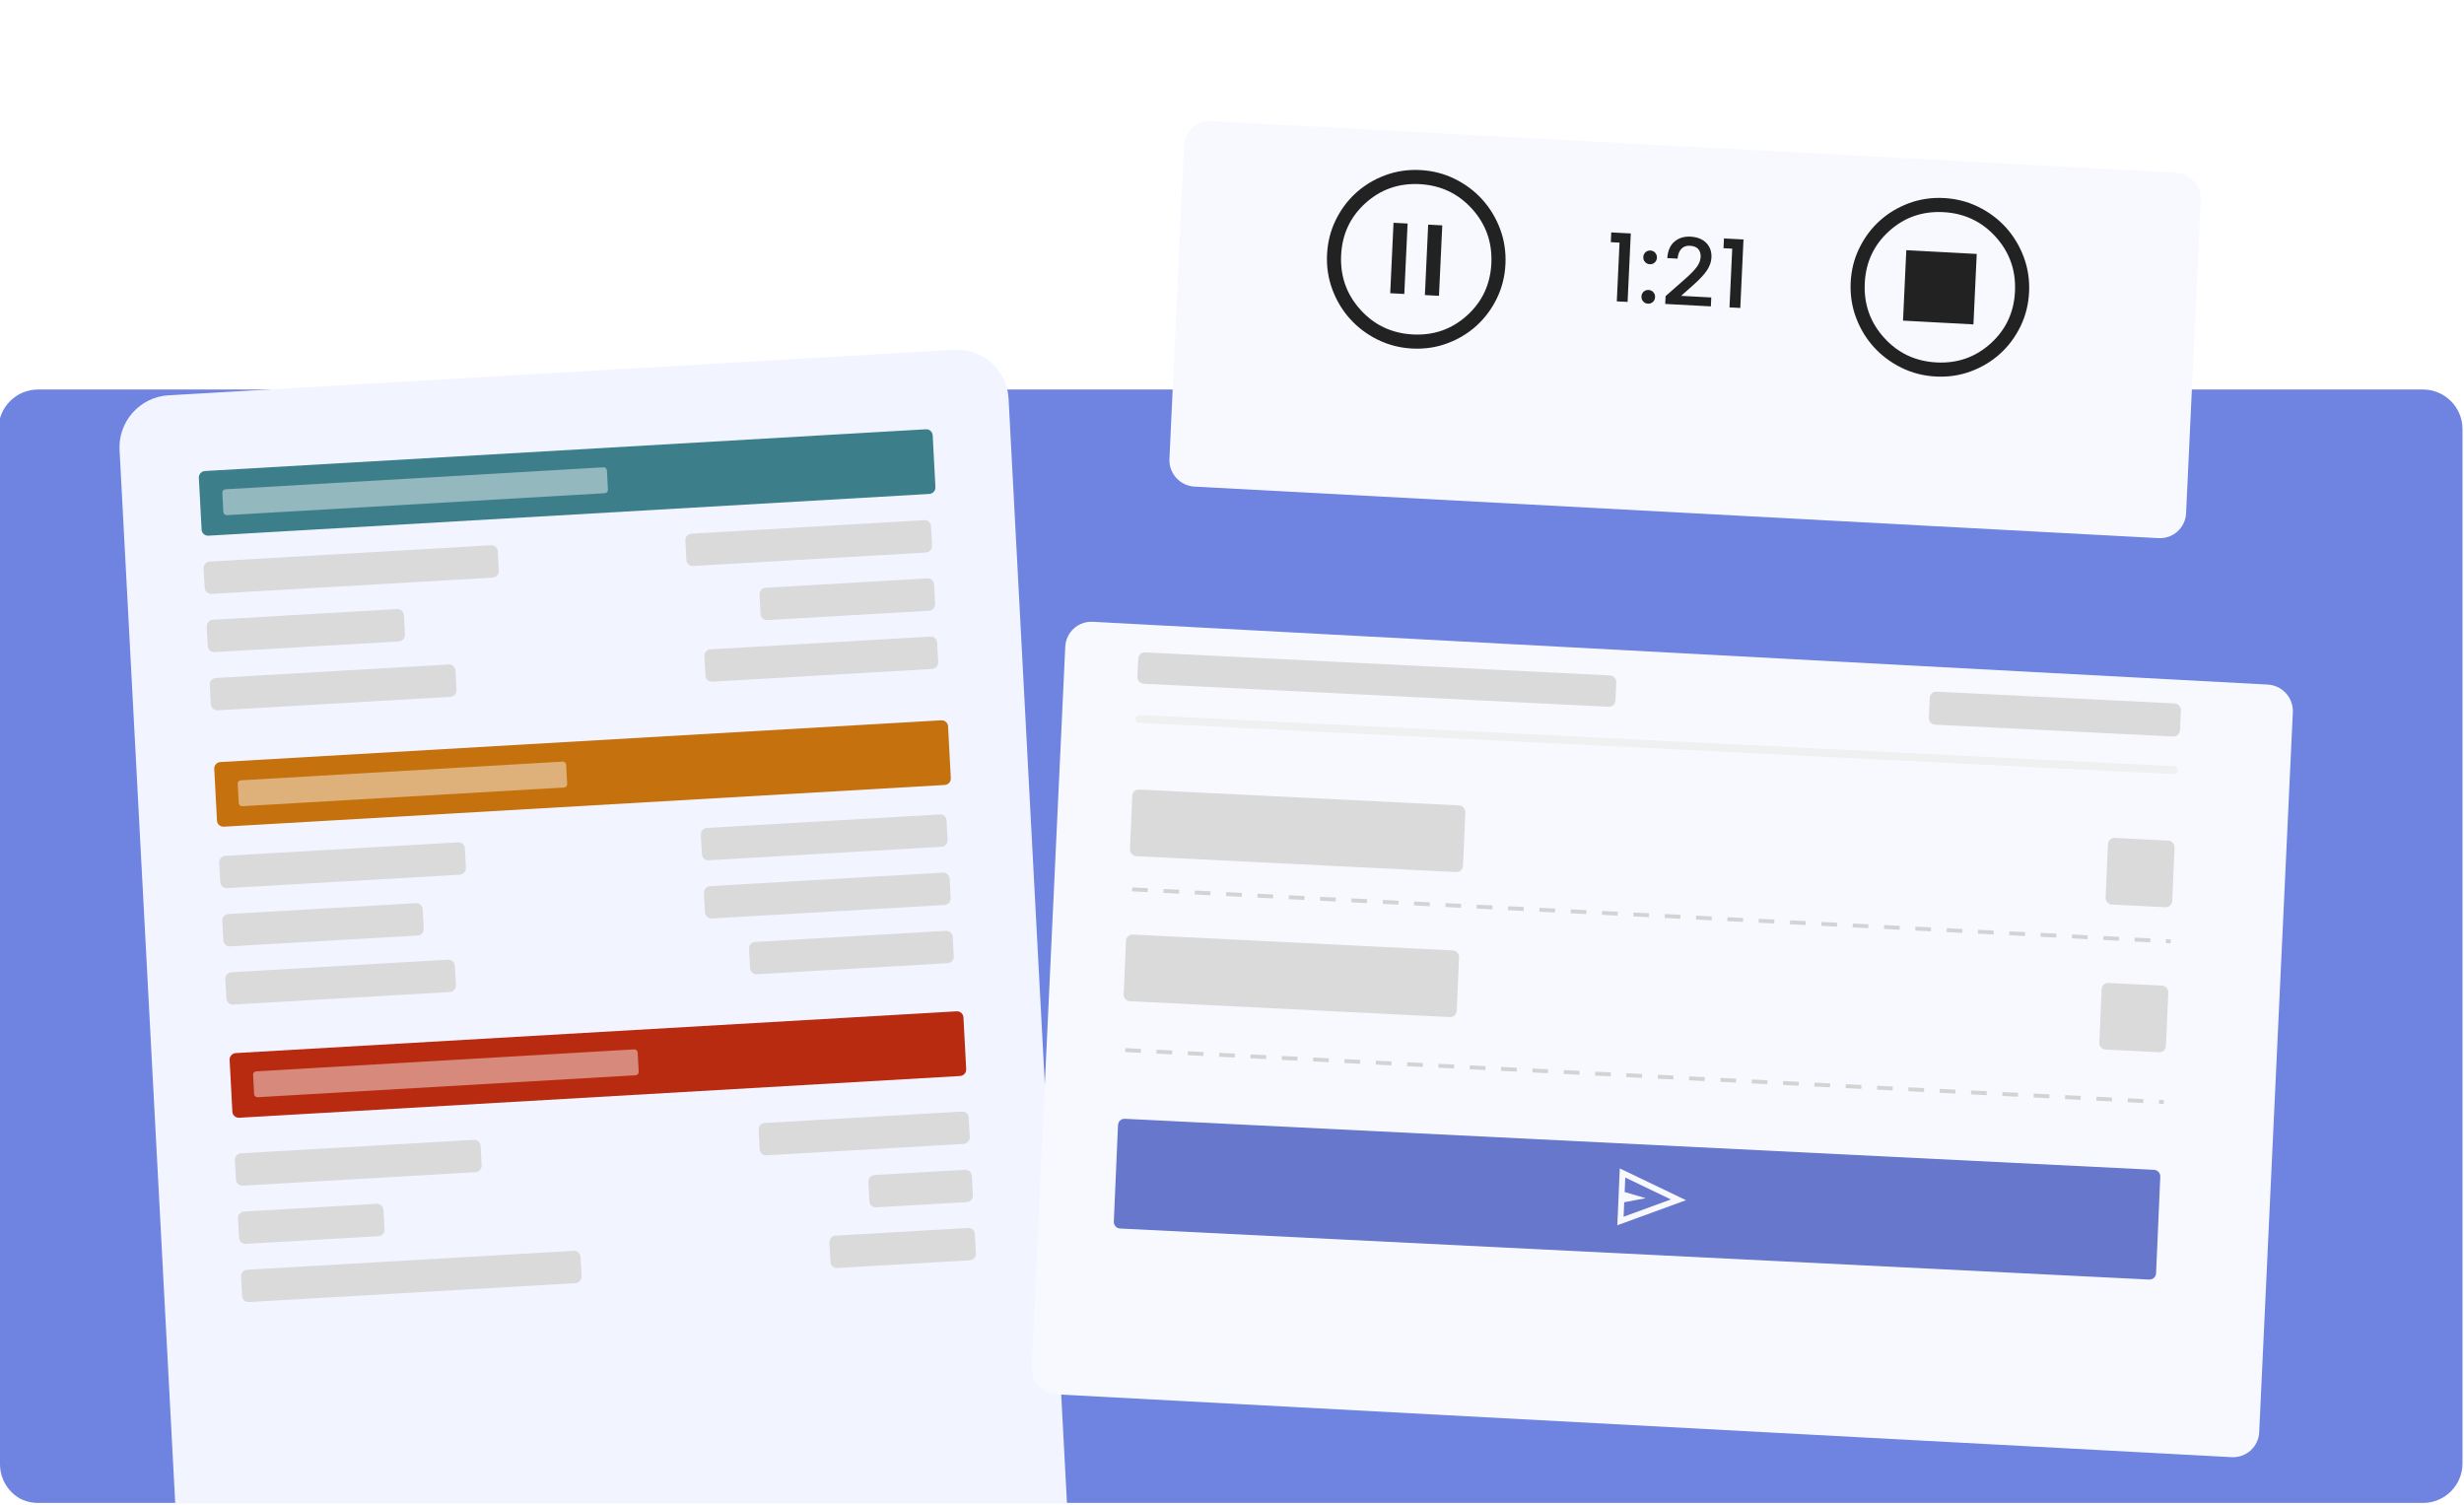<svg width="748" height="457" viewBox="0 0 748 457" fill="none" xmlns="http://www.w3.org/2000/svg">
<g clip-path="url(#clip0_3437_145239)">
<path d="M-0.457 130.25C-0.457 123.623 4.916 118.25 11.543 118.25H735.543C742.17 118.25 747.543 123.623 747.543 130.25V444.25C747.543 450.877 742.17 456.25 735.543 456.25H11.543C4.916 456.25 -0.457 450.877 -0.457 444.25V130.25Z" fill="#6F83E0"/>
<g filter="url(#filter0_d_3437_145239)">
<path d="M36.295 120.885C35.837 112.21 42.495 104.771 51.167 104.269L289.64 90.46C298.312 89.958 305.714 96.583 306.172 105.257L324.127 444.907C324.585 453.581 317.927 461.02 309.255 461.522L70.781 475.331C62.109 475.833 54.708 469.208 54.249 460.534L36.295 120.885Z" fill="#F2F5FF"/>
<path d="M60.367 129.337C60.31 128.253 61.142 127.323 62.226 127.26L281.072 114.588C282.156 114.525 283.082 115.354 283.139 116.438L283.969 132.144C284.026 133.229 283.194 134.158 282.11 134.221L63.264 146.893C62.18 146.956 61.255 146.128 61.198 145.044L60.367 129.337Z" fill="#3C7F8B"/>
<path d="M61.819 156.823C61.761 155.739 62.594 154.809 63.678 154.746L149.057 149.803C150.141 149.74 151.066 150.568 151.123 151.652L151.435 157.542C151.492 158.626 150.66 159.556 149.576 159.619L64.197 164.563C63.112 164.626 62.187 163.798 62.13 162.713L61.819 156.823Z" fill="#DADADA"/>
<path d="M62.752 174.493C62.695 173.409 63.527 172.479 64.611 172.416L120.549 169.177C121.633 169.114 122.559 169.943 122.616 171.027L122.927 176.917C122.985 178.001 122.152 178.931 121.068 178.994L65.13 182.233C64.046 182.295 63.121 181.467 63.064 180.383L62.752 174.493Z" fill="#DADADA"/>
<path d="M63.686 192.163C63.629 191.078 64.461 190.148 65.545 190.086L136.204 185.994C137.288 185.931 138.213 186.76 138.27 187.844L138.581 193.734C138.639 194.818 137.806 195.748 136.722 195.811L66.064 199.902C64.98 199.965 64.055 199.137 63.997 198.053L63.686 192.163Z" fill="#DADADA"/>
<path d="M208.043 148.357C207.986 147.272 208.818 146.342 209.902 146.28L280.561 142.188C281.645 142.125 282.57 142.954 282.628 144.038L282.939 149.928C282.996 151.012 282.164 151.942 281.08 152.005L210.421 156.096C209.337 156.159 208.412 155.331 208.355 154.246L208.043 148.357Z" fill="#DADADA"/>
<path d="M213.699 255.355C213.642 254.27 214.474 253.341 215.558 253.278L286.217 249.186C287.301 249.124 288.226 249.952 288.284 251.036L288.595 256.926C288.652 258.01 287.82 258.94 286.736 259.003L216.077 263.094C214.993 263.157 214.068 262.329 214.011 261.245L213.699 255.355Z" fill="#DADADA"/>
<path d="M212.766 237.684C212.709 236.6 213.541 235.67 214.625 235.608L285.284 231.516C286.368 231.453 287.293 232.281 287.35 233.366L287.662 239.256C287.719 240.34 286.887 241.27 285.803 241.333L215.144 245.424C214.06 245.487 213.135 244.659 213.077 243.574L212.766 237.684Z" fill="#DADADA"/>
<path d="M227.391 272.287C227.334 271.203 228.166 270.273 229.25 270.21L287.151 266.857C288.235 266.794 289.16 267.623 289.217 268.707L289.529 274.597C289.586 275.681 288.754 276.611 287.67 276.674L229.769 280.026C228.685 280.089 227.76 279.261 227.702 278.177L227.391 272.287Z" fill="#DADADA"/>
<path d="M66.541 246.153C66.484 245.069 67.316 244.139 68.4 244.076L139.059 239.985C140.143 239.922 141.068 240.75 141.126 241.835L141.437 247.724C141.494 248.809 140.662 249.739 139.578 249.801L68.919 253.893C67.835 253.956 66.91 253.128 66.853 252.043L66.541 246.153Z" fill="#DADADA"/>
<path d="M67.475 263.823C67.418 262.739 68.25 261.809 69.334 261.746L126.253 258.45C127.337 258.387 128.263 259.215 128.32 260.3L128.631 266.19C128.689 267.274 127.856 268.204 126.772 268.267L69.853 271.562C68.769 271.625 67.844 270.797 67.786 269.713L67.475 263.823Z" fill="#DADADA"/>
<path d="M68.409 281.493C68.351 280.408 69.183 279.478 70.267 279.416L136.019 275.608C137.103 275.546 138.029 276.374 138.086 277.458L138.397 283.348C138.455 284.432 137.622 285.362 136.538 285.425L70.786 289.232C69.702 289.295 68.777 288.467 68.72 287.382L68.409 281.493Z" fill="#DADADA"/>
<path d="M71.315 336.464C71.257 335.38 72.09 334.45 73.174 334.387L143.832 330.296C144.916 330.233 145.842 331.061 145.899 332.146L146.21 338.035C146.268 339.12 145.435 340.05 144.351 340.112L73.693 344.204C72.609 344.267 71.683 343.438 71.626 342.354L71.315 336.464Z" fill="#DADADA"/>
<path d="M72.248 354.134C72.191 353.05 73.023 352.12 74.107 352.057L114.344 349.727C115.428 349.665 116.353 350.493 116.41 351.577L116.721 357.467C116.779 358.551 115.946 359.481 114.862 359.544L74.626 361.874C73.542 361.936 72.617 361.108 72.56 360.024L72.248 354.134Z" fill="#DADADA"/>
<path d="M73.182 371.803C73.125 370.719 73.957 369.789 75.041 369.727L174.159 363.987C175.243 363.924 176.169 364.753 176.226 365.837L176.537 371.727C176.595 372.811 175.762 373.741 174.678 373.804L75.56 379.543C74.476 379.606 73.551 378.778 73.493 377.693L73.182 371.803Z" fill="#DADADA"/>
<path d="M251.793 361.462C251.736 360.378 252.568 359.448 253.652 359.385L293.888 357.055C294.972 356.993 295.898 357.821 295.955 358.905L296.266 364.795C296.324 365.879 295.491 366.809 294.407 366.872L254.171 369.202C253.087 369.264 252.162 368.436 252.105 367.352L251.793 361.462Z" fill="#DADADA"/>
<path d="M263.615 343.052C263.558 341.968 264.39 341.038 265.474 340.976L292.953 339.384C294.037 339.322 294.962 340.15 295.019 341.234L295.331 347.124C295.388 348.208 294.556 349.138 293.472 349.201L265.993 350.792C264.909 350.855 263.984 350.027 263.927 348.942L263.615 343.052Z" fill="#DADADA"/>
<path d="M213.838 183.469C213.781 182.385 214.613 181.455 215.697 181.392L282.43 177.528C283.514 177.466 284.44 178.294 284.497 179.378L284.808 185.268C284.866 186.352 284.033 187.282 282.949 187.345L216.216 191.209C215.132 191.272 214.207 190.444 214.15 189.359L213.838 183.469Z" fill="#DADADA"/>
<path d="M230.569 164.776C230.511 163.692 231.344 162.762 232.428 162.699L281.496 159.858C282.58 159.795 283.505 160.624 283.563 161.708L283.874 167.598C283.931 168.682 283.099 169.612 282.015 169.675L232.946 172.516C231.862 172.579 230.937 171.751 230.88 170.666L230.569 164.776Z" fill="#DADADA"/>
<path d="M230.297 327.257C230.24 326.173 231.072 325.243 232.156 325.18L292.02 321.714C293.104 321.651 294.029 322.479 294.086 323.564L294.398 329.453C294.455 330.538 293.623 331.468 292.539 331.53L232.675 334.997C231.591 335.059 230.666 334.231 230.608 333.147L230.297 327.257Z" fill="#DADADA"/>
<path d="M65.037 217.684C64.98 216.599 65.812 215.669 66.896 215.607L285.742 202.934C286.826 202.872 287.751 203.7 287.809 204.784L288.639 220.49C288.696 221.575 287.864 222.505 286.78 222.567L67.934 235.239C66.85 235.302 65.925 234.474 65.868 233.39L65.037 217.684Z" fill="#C5720E"/>
<path d="M69.707 306.035C69.65 304.95 70.482 304.021 71.566 303.958L290.412 291.286C291.496 291.223 292.421 292.051 292.479 293.135L293.309 308.842C293.366 309.926 292.534 310.856 291.45 310.919L72.604 323.591C71.52 323.653 70.595 322.825 70.537 321.741L69.707 306.035Z" fill="#B82B10"/>
<rect opacity="0.45" width="116.979" height="7.864" rx="0.983" transform="matrix(0.998 -0.058 0.053 0.999 76.783 309.561)" fill="#FEFEFE"/>
<rect opacity="0.45" width="116.979" height="7.864" rx="0.983" transform="matrix(0.998 -0.058 0.053 0.999 67.443 132.864)" fill="#FEFEFE"/>
<rect opacity="0.45" width="99.897" height="7.864" rx="0.983" transform="matrix(0.998 -0.058 0.053 0.999 72.113 221.215)" fill="#FEFEFE"/>
</g>
<g filter="url(#filter1_d_3437_145239)">
<path d="M323.386 180.321C323.593 175.907 327.336 172.521 331.748 172.757L688.423 191.819C692.835 192.055 696.245 195.824 696.039 200.238L685.827 418.789C685.62 423.203 681.877 426.59 677.465 426.354L320.79 407.291C316.378 407.055 312.968 403.286 313.174 398.873L323.386 180.321Z" fill="#F8F9FF"/>
</g>
<path d="M345.532 199.951C345.58 198.843 346.517 197.989 347.625 198.044L488.731 205.041C489.839 205.096 490.698 206.039 490.65 207.147L490.411 212.652C490.363 213.761 489.426 214.615 488.318 214.56L347.213 207.563C346.105 207.508 345.245 206.564 345.293 205.456L345.532 199.951Z" fill="#DADADA"/>
<path d="M343.725 241.594C343.774 240.486 344.711 239.632 345.819 239.687L442.913 244.502C444.021 244.557 444.88 245.5 444.832 246.608L444.129 262.821C444.081 263.93 443.144 264.784 442.036 264.729L344.942 259.914C343.834 259.859 342.975 258.916 343.023 257.808L343.725 241.594Z" fill="#DADADA"/>
<path d="M341.817 285.619C341.865 284.51 342.803 283.656 343.911 283.711L441.005 288.526C442.113 288.581 442.972 289.524 442.924 290.632L442.221 306.846C442.173 307.954 441.236 308.808 440.128 308.753L343.034 303.938C341.926 303.884 341.066 302.94 341.114 301.832L341.817 285.619Z" fill="#DADADA"/>
<path d="M339.393 341.541C339.442 340.433 340.379 339.579 341.487 339.634L653.879 355.125C654.987 355.18 655.846 356.123 655.798 357.231L654.528 386.533C654.48 387.641 653.542 388.495 652.434 388.44L340.042 372.949C338.934 372.894 338.075 371.951 338.123 370.843L339.393 341.541Z" fill="#6677CC"/>
<path d="M639.909 256.282C639.957 255.173 640.894 254.319 642.002 254.374L658.211 255.178C659.319 255.233 660.178 256.176 660.13 257.285L659.428 273.498C659.379 274.606 658.442 275.46 657.334 275.405L641.126 274.602C640.017 274.547 639.158 273.604 639.206 272.495L639.909 256.282Z" fill="#DADADA"/>
<path d="M638.001 300.306C638.049 299.197 638.986 298.343 640.094 298.398L656.303 299.202C657.411 299.257 658.27 300.2 658.222 301.308L657.519 317.522C657.471 318.63 656.534 319.484 655.426 319.429L639.217 318.626C638.109 318.571 637.25 317.627 637.298 316.519L638.001 300.306Z" fill="#DADADA"/>
<path d="M585.809 211.867C585.858 210.759 586.795 209.905 587.903 209.96L660.131 213.542C661.239 213.596 662.099 214.54 662.05 215.648L661.789 221.669C661.741 222.777 660.804 223.631 659.696 223.576L587.468 219.994C586.36 219.94 585.5 218.996 585.548 217.888L585.809 211.867Z" fill="#DADADA"/>
<path d="M344.741 218.171C344.77 217.514 345.326 217.008 345.982 217.04L660.008 232.612C660.665 232.645 661.174 233.204 661.146 233.861C661.117 234.518 660.562 235.025 659.905 234.992L345.879 219.42C345.222 219.388 344.713 218.828 344.741 218.171Z" fill="#F0F0F0"/>
<line y1="-0.595" x2="315.602" y2="-0.595" transform="matrix(0.999 0.05 -0.043 0.999 343.66 270.583)" stroke="#D3D3D3" stroke-width="1.191" stroke-dasharray="4.76 4.76"/>
<line y1="-0.595" x2="315.602" y2="-0.595" transform="matrix(0.999 0.05 -0.043 0.999 341.547 319.367)" stroke="#D3D3D3" stroke-width="1.191" stroke-dasharray="4.76 4.76"/>
<mask id="mask0_3437_145239" style="mask-type:alpha" maskUnits="userSpaceOnUse" x="486" y="348" width="31" height="31">
<rect width="28.583" height="28.583" transform="matrix(0.999 0.05 -0.043 0.999 487.805 348.847)" fill="#D9D9D9"/>
</mask>
<g mask="url(#mask0_3437_145239)">
<path d="M490.975 371.958L491.723 354.705L511.822 364.347L490.975 371.958ZM492.875 369.369L507.228 364.119L493.391 357.471L493.2 361.864L499.584 363.74L493.065 364.976L492.875 369.369Z" fill="#F8F9FF"/>
</g>
<g filter="url(#filter2_d_3437_145239)">
<path d="M359.445 28.336C359.651 23.922 363.395 20.536 367.807 20.772L660.458 36.413C664.87 36.649 668.279 40.417 668.073 44.831L663.635 139.8C663.429 144.213 659.685 147.6 655.273 147.364L362.623 131.723C358.211 131.487 354.801 127.718 355.007 123.305L359.445 28.336Z" fill="#F8F9FF"/>
</g>
<mask id="mask1_3437_145239" style="mask-type:alpha" maskUnits="userSpaceOnUse" x="394" y="42" width="72" height="73">
<rect width="68.511" height="68.511" transform="matrix(0.999 0.053 -0.047 0.999 397.324 42.669)" fill="#D9D9D9"/>
</mask>
<g mask="url(#mask1_3437_145239)">
<path d="M422.032 89.014L426.307 89.242L427.307 67.856L423.031 67.627L422.032 89.014ZM432.557 89.576L436.833 89.805L437.832 68.418L433.556 68.19L432.557 89.576ZM428.671 105.806C424.925 105.605 421.438 104.706 418.209 103.108C414.98 101.51 412.203 99.427 409.879 96.859C407.555 94.291 405.759 91.322 404.491 87.95C403.223 84.579 402.676 81.02 402.851 77.273C403.026 73.527 403.902 70.043 405.477 66.822C407.053 63.601 409.116 60.837 411.666 58.528C414.217 56.22 417.173 54.442 420.534 53.196C423.894 51.949 427.447 51.426 431.193 51.626C434.938 51.827 438.426 52.726 441.655 54.324C444.884 55.922 447.661 58.005 449.984 60.573C452.308 63.141 454.105 66.11 455.373 69.481C456.641 72.853 457.187 76.412 457.012 80.159C456.837 83.905 455.962 87.389 454.386 90.61C452.811 93.831 450.748 96.595 448.197 98.904C445.646 101.212 442.691 102.99 439.33 104.236C435.969 105.483 432.416 106.006 428.671 105.806ZM428.866 101.528C435.232 101.868 440.728 99.947 445.353 95.763C449.977 91.579 452.439 86.303 452.736 79.935C453.034 73.566 451.077 68.054 446.865 63.398C442.653 58.742 437.364 56.244 430.998 55.904C424.631 55.563 419.136 57.485 414.511 61.669C409.886 65.853 407.425 71.129 407.127 77.497C406.83 83.865 408.787 89.378 412.999 94.034C417.21 98.69 422.5 101.188 428.866 101.528Z" fill="#222222"/>
</g>
<path d="M488.994 73.519L489.132 70.554L495.062 70.871L494.09 91.658L490.812 91.483L491.645 73.661L488.994 73.519ZM500.284 92.189C499.695 92.158 499.21 91.932 498.83 91.511C498.449 91.091 498.273 90.586 498.3 89.997C498.328 89.407 498.551 88.924 498.968 88.546C499.386 88.168 499.889 87.995 500.479 88.026C501.049 88.057 501.524 88.282 501.904 88.703C502.285 89.123 502.461 89.628 502.434 90.218C502.406 90.807 502.184 91.29 501.766 91.668C501.348 92.046 500.854 92.22 500.284 92.189ZM500.844 80.213C500.255 80.182 499.77 79.956 499.389 79.535C499.009 79.115 498.832 78.61 498.86 78.02C498.888 77.431 499.11 76.947 499.528 76.57C499.946 76.192 500.449 76.018 501.038 76.05C501.608 76.08 502.084 76.306 502.464 76.726C502.844 77.147 503.021 77.652 502.993 78.241C502.966 78.831 502.743 79.314 502.325 79.692C501.908 80.07 501.414 80.244 500.844 80.213ZM511.615 84.619C513.284 83.146 514.465 81.923 515.158 80.95C515.851 79.977 516.221 78.996 516.267 78.007C516.313 77.019 516.074 76.225 515.55 75.625C515.026 75.006 514.175 74.665 512.997 74.602C511.895 74.543 511.022 74.868 510.38 75.577C509.738 76.267 509.368 77.248 509.271 78.519L506.135 78.352C506.297 76.112 507.022 74.445 508.312 73.351C509.621 72.24 511.236 71.735 513.155 71.838C515.245 71.95 516.854 72.588 517.981 73.754C519.108 74.9 519.63 76.376 519.545 78.183C519.484 79.494 519.033 80.785 518.193 82.055C517.372 83.307 515.968 84.814 513.981 86.575L510.343 89.811L519.494 90.3L519.367 93.009L505.513 92.269L505.624 89.902L511.615 84.619ZM523.206 75.348L523.345 72.382L529.274 72.699L528.303 93.487L525.025 93.312L525.857 75.49L523.206 75.348Z" fill="#222222"/>
<mask id="mask2_3437_145239" style="mask-type:alpha" maskUnits="userSpaceOnUse" x="553" y="51" width="72" height="73">
<rect width="68.511" height="68.511" transform="matrix(0.999 0.053 -0.047 0.999 556.283 51.165)" fill="#D9D9D9"/>
</mask>
<g mask="url(#mask2_3437_145239)">
<path d="M577.702 97.334L599.081 98.476L600.08 77.09L578.701 75.947L577.702 97.334ZM587.63 114.301C583.884 114.101 580.397 113.202 577.168 111.604C573.938 110.006 571.162 107.923 568.838 105.355C566.514 102.787 564.718 99.817 563.45 96.446C562.182 93.075 561.635 89.516 561.81 85.769C561.985 82.022 562.861 78.539 564.436 75.318C566.012 72.097 568.075 69.332 570.625 67.024C573.176 64.716 576.132 62.938 579.493 61.691C582.853 60.445 586.406 59.922 590.152 60.122C593.897 60.322 597.385 61.221 600.614 62.819C603.843 64.418 606.62 66.501 608.943 69.068C611.267 71.636 613.064 74.606 614.332 77.977C615.6 81.349 616.146 84.907 615.971 88.654C615.796 92.401 614.921 95.885 613.345 99.106C611.77 102.326 609.707 105.091 607.156 107.399C604.605 109.708 601.65 111.485 598.289 112.732C594.928 113.978 591.375 114.502 587.63 114.301ZM587.825 110.024C594.191 110.364 599.687 108.442 604.312 104.259C608.936 100.075 611.398 94.799 611.695 88.43C611.993 82.062 610.036 76.55 605.824 71.894C601.612 67.238 596.323 64.74 589.957 64.4C583.59 64.059 578.095 65.981 573.47 70.165C568.845 74.348 566.384 79.624 566.086 85.993C565.789 92.361 567.746 97.874 571.958 102.529C576.169 107.185 581.459 109.684 587.825 110.024Z" fill="#222222"/>
</g>
</g>
<defs>
<filter id="filter0_d_3437_145239" x="11.873" y="80.987" width="350.609" height="469.176" filterUnits="userSpaceOnUse" color-interpolation-filters="sRGB">
<feFlood flood-opacity="0" result="BackgroundImageFix"/>
<feColorMatrix in="SourceAlpha" type="matrix" values="0 0 0 0 0 0 0 0 0 0 0 0 0 0 0 0 0 0 127 0" result="hardAlpha"/>
<feOffset dy="15.728"/>
<feGaussianBlur stdDeviation="11.796"/>
<feComposite in2="hardAlpha" operator="out"/>
<feColorMatrix type="matrix" values="0 0 0 0 0 0 0 0 0 0 0 0 0 0 0 0 0 0 0.16 0"/>
<feBlend mode="normal" in2="BackgroundImageFix" result="effect1_dropShadow_3437_145239"/>
<feBlend mode="normal" in="SourceGraphic" in2="effect1_dropShadow_3437_145239" result="shape"/>
</filter>
<filter id="filter1_d_3437_145239" x="289.166" y="164.745" width="430.881" height="301.62" filterUnits="userSpaceOnUse" color-interpolation-filters="sRGB">
<feFlood flood-opacity="0" result="BackgroundImageFix"/>
<feColorMatrix in="SourceAlpha" type="matrix" values="0 0 0 0 0 0 0 0 0 0 0 0 0 0 0 0 0 0 127 0" result="hardAlpha"/>
<feOffset dy="16"/>
<feGaussianBlur stdDeviation="12"/>
<feComposite in2="hardAlpha" operator="out"/>
<feColorMatrix type="matrix" values="0 0 0 0 0.11 0 0 0 0 0.11 0 0 0 0 0.11 0 0 0 0.16 0"/>
<feBlend mode="normal" in2="BackgroundImageFix" result="effect1_dropShadow_3437_145239"/>
<feBlend mode="normal" in="SourceGraphic" in2="effect1_dropShadow_3437_145239" result="shape"/>
</filter>
<filter id="filter2_d_3437_145239" x="330.998" y="12.76" width="361.084" height="174.616" filterUnits="userSpaceOnUse" color-interpolation-filters="sRGB">
<feFlood flood-opacity="0" result="BackgroundImageFix"/>
<feColorMatrix in="SourceAlpha" type="matrix" values="0 0 0 0 0 0 0 0 0 0 0 0 0 0 0 0 0 0 127 0" result="hardAlpha"/>
<feOffset dy="16"/>
<feGaussianBlur stdDeviation="12"/>
<feComposite in2="hardAlpha" operator="out"/>
<feColorMatrix type="matrix" values="0 0 0 0 0.11 0 0 0 0 0.11 0 0 0 0 0.11 0 0 0 0.16 0"/>
<feBlend mode="normal" in2="BackgroundImageFix" result="effect1_dropShadow_3437_145239"/>
<feBlend mode="normal" in="SourceGraphic" in2="effect1_dropShadow_3437_145239" result="shape"/>
</filter>
<clipPath id="clip0_3437_145239">
<path d="M0 12.5C0 5.873 5.373 0.5 12 0.5H736C742.627 0.5 748 5.873 748 12.5V444.5C748 451.127 742.627 456.5 736 456.5H12C5.373 456.5 0 451.127 0 444.5V12.5Z" fill="white"/>
</clipPath>
</defs>
</svg>
